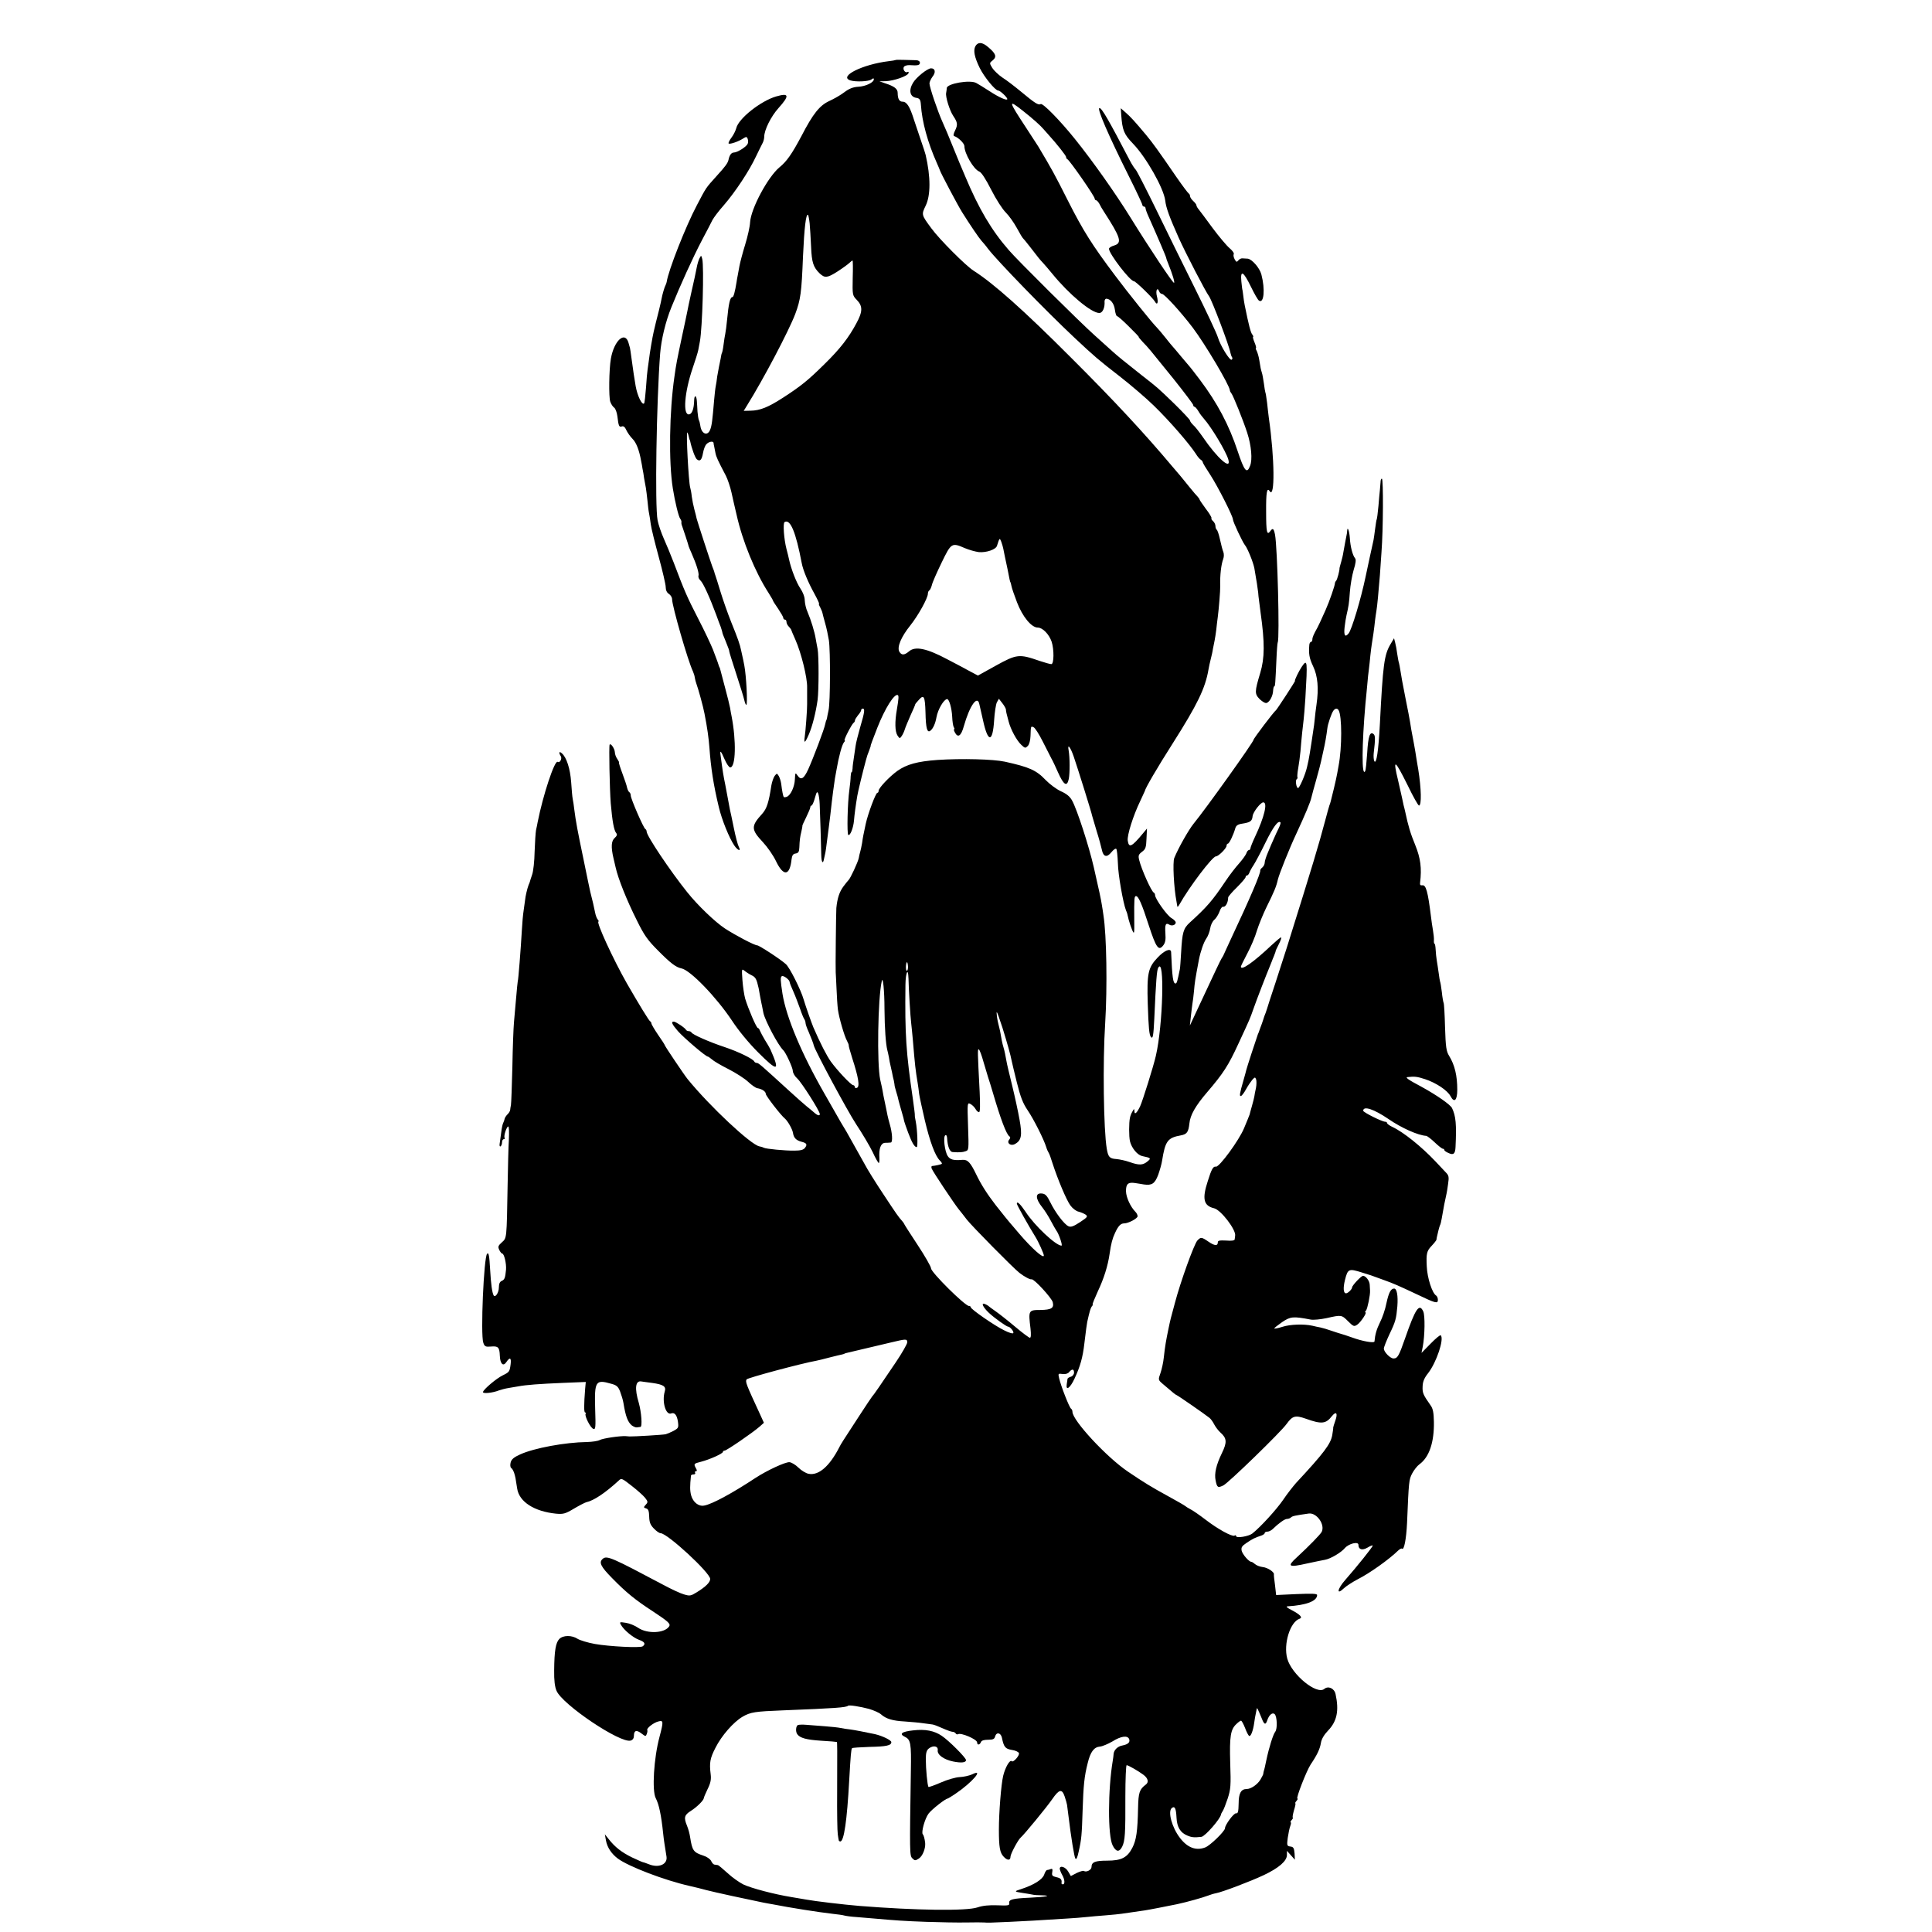 <?xml version="1.0" standalone="no"?>
<!DOCTYPE svg PUBLIC "-//W3C//DTD SVG 20010904//EN"
 "http://www.w3.org/TR/2001/REC-SVG-20010904/DTD/svg10.dtd">
<svg version="1.0" xmlns="http://www.w3.org/2000/svg"
 width="1216pt" height="1216pt" viewBox="0 0 1216 1216"
 preserveAspectRatio="xMidYMid meet">
<g transform="translate(0,1216) scale(0.1,-0.1)"
fill="#000000" stroke="none">
<path d="M6139 11869 c-14 -27 -6 -68 27 -136 28 -57 98 -143 117 -143 12 0
57 -43 57 -53 0 -13 -50 9 -110 48 -36 23 -74 47 -86 53 -40 21 -183 -4 -185
-32 0 -6 -2 -20 -4 -31 -5 -24 22 -111 45 -145 27 -40 29 -55 12 -90 -12 -24
-13 -35 -5 -37 26 -9 63 -46 63 -63 0 -46 58 -146 94 -160 13 -5 40 -46 75
-115 30 -59 71 -123 92 -143 20 -20 51 -64 69 -97 18 -33 35 -62 39 -65 3 -3
22 -25 41 -50 57 -74 64 -83 85 -105 11 -12 37 -42 58 -68 106 -130 246 -247
296 -247 21 0 36 34 33 73 0 9 5 17 11 17 26 -1 49 -30 54 -69 3 -23 9 -41 14
-41 5 0 38 -29 74 -65 37 -36 64 -65 62 -65 -3 0 9 -15 26 -33 37 -38 35 -36
195 -234 67 -84 122 -157 122 -162 0 -6 4 -11 8 -11 4 0 15 -12 24 -27 9 -16
25 -37 35 -48 46 -51 139 -205 154 -257 20 -71 -69 7 -161 142 -21 30 -47 64
-59 74 -11 11 -21 23 -21 29 0 5 -44 52 -97 104 -112 108 -102 99 -208 182
-100 79 -150 119 -185 151 -15 14 -65 59 -111 100 -93 83 -485 472 -539 535
-110 126 -190 262 -275 465 -15 36 -31 74 -36 85 -4 11 -25 61 -45 110 -20 50
-47 115 -61 145 -31 68 -83 222 -83 245 0 9 9 28 19 42 22 27 18 53 -9 53 -22
0 -93 -56 -114 -92 -28 -47 -19 -88 22 -94 20 -3 26 -12 28 -42 7 -109 43
-239 100 -367 10 -22 18 -42 19 -45 3 -14 113 -222 140 -265 54 -86 106 -162
122 -180 10 -11 29 -33 41 -50 59 -77 367 -394 544 -560 127 -119 149 -138
283 -242 72 -56 169 -139 216 -185 99 -96 224 -240 266 -305 9 -15 23 -32 30
-36 7 -4 13 -12 13 -16 0 -5 22 -41 49 -82 46 -71 141 -258 141 -278 0 -15 61
-144 75 -161 16 -18 53 -109 60 -147 12 -66 23 -139 24 -153 0 -8 3 -33 6 -55
3 -22 7 -53 9 -70 27 -191 26 -287 -2 -380 -36 -120 -36 -132 -3 -166 17 -16
36 -27 44 -23 19 7 39 45 40 78 1 14 4 26 7 26 6 0 7 17 14 172 2 53 6 101 8
105 13 24 -2 599 -17 678 -8 39 -14 44 -30 22 -21 -29 -26 -6 -26 122 -1 121
5 156 22 130 34 -53 32 205 -5 461 -2 19 -8 62 -11 95 -4 33 -9 63 -11 66 -1
3 -6 28 -9 55 -4 27 -9 58 -13 69 -7 23 -8 28 -16 78 -3 21 -11 47 -16 58 -6
10 -8 19 -5 19 3 0 -1 16 -9 35 -8 19 -12 35 -9 35 3 0 1 6 -4 13 -11 12 -23
58 -49 187 -3 14 -7 41 -9 60 -2 19 -5 35 -5 35 -1 0 -4 24 -7 54 -7 75 13 64
61 -35 21 -43 43 -82 50 -86 31 -21 40 70 15 165 -11 41 -59 96 -86 99 -10 0
-25 2 -33 2 -8 1 -20 -5 -26 -13 -10 -12 -13 -11 -23 7 -7 13 -9 27 -6 32 4 6
-8 23 -26 38 -18 15 -66 72 -107 127 -40 55 -80 108 -88 118 -8 9 -14 21 -14
26 0 4 -9 16 -20 26 -11 10 -20 24 -20 31 0 7 -4 14 -8 16 -4 2 -39 48 -77
103 -113 165 -151 217 -190 264 -76 91 -97 113 -127 140 l-34 30 3 -42 c7 -97
17 -122 75 -182 82 -85 192 -279 202 -357 5 -46 27 -105 84 -233 43 -96 170
-341 192 -370 18 -25 126 -308 135 -358 2 -9 6 -21 10 -26 3 -5 2 -12 -3 -15
-12 -7 -71 88 -87 142 -8 26 -73 164 -144 307 -71 143 -181 366 -244 496 -63
129 -121 242 -128 250 -8 8 -25 34 -38 59 -133 255 -176 330 -191 330 -18 0
56 -171 189 -437 45 -90 81 -167 81 -173 0 -5 5 -10 10 -10 6 0 10 -5 10 -10
0 -6 8 -29 19 -53 58 -130 111 -254 111 -260 0 -3 5 -18 12 -34 28 -69 44
-123 37 -123 -9 0 -155 219 -275 413 -93 150 -237 354 -349 493 -95 118 -202
227 -215 219 -14 -9 -38 7 -121 76 -40 33 -94 75 -120 91 -25 17 -54 45 -64
61 -18 30 -18 31 4 48 26 22 19 42 -30 83 -37 32 -64 33 -80 5z m301 -408 c62
-49 110 -92 129 -115 9 -10 23 -26 31 -35 52 -57 110 -131 110 -139 0 -6 3
-12 8 -14 14 -6 172 -233 172 -248 0 -5 4 -10 8 -10 5 0 14 -10 21 -22 6 -13
19 -35 29 -50 106 -164 116 -197 65 -213 -18 -5 -33 -14 -33 -21 0 -31 133
-204 157 -204 11 0 120 -106 132 -128 15 -27 23 -7 13 32 -10 36 2 63 14 32 3
-9 11 -16 18 -16 15 0 121 -117 193 -212 79 -105 231 -361 234 -395 0 -5 4
-12 9 -18 12 -15 74 -169 100 -249 26 -80 34 -169 18 -208 -20 -53 -36 -34
-78 92 -54 164 -128 304 -238 450 -31 41 -59 77 -62 80 -3 3 -27 32 -55 65
-27 33 -52 62 -55 65 -3 3 -24 28 -45 55 -22 28 -47 57 -55 65 -26 25 -182
219 -261 325 -145 193 -201 281 -299 475 -82 163 -101 197 -185 338 -6 9 -40
62 -76 117 -114 173 -116 183 -19 106z"/>
<path d="M5636 11782 c-2 -1 -21 -5 -42 -7 -165 -20 -318 -96 -242 -121 35
-11 117 -7 133 6 10 8 15 9 15 1 0 -20 -52 -45 -98 -47 -33 -2 -58 -12 -87
-34 -22 -17 -65 -42 -96 -56 -60 -28 -101 -78 -174 -219 -60 -113 -93 -161
-139 -198 -73 -61 -180 -260 -185 -347 -1 -25 -15 -88 -31 -140 -16 -52 -32
-113 -36 -135 -4 -22 -9 -49 -11 -60 -2 -11 -6 -29 -7 -40 -10 -62 -19 -95
-26 -95 -15 0 -24 -40 -34 -145 -3 -33 -8 -71 -11 -85 -3 -14 -8 -45 -11 -70
-3 -25 -8 -48 -10 -51 -2 -3 -6 -19 -8 -35 -3 -16 -8 -40 -11 -54 -3 -14 -8
-41 -11 -60 -2 -19 -6 -46 -9 -60 -3 -14 -7 -52 -10 -85 -11 -132 -15 -164
-25 -189 -16 -43 -55 -28 -62 24 -2 14 -6 30 -9 35 -3 6 -7 30 -9 55 -1 25 -3
55 -4 67 -3 37 -16 39 -17 2 -1 -51 -13 -84 -31 -87 -42 -8 -30 140 22 292 16
47 32 97 35 113 3 15 7 39 10 53 16 84 27 472 15 520 -6 24 -7 24 -17 5 -6
-11 -14 -38 -18 -60 -12 -59 -11 -56 -34 -157 -11 -51 -23 -104 -25 -118 -3
-14 -18 -88 -35 -165 -30 -142 -35 -165 -46 -245 -32 -218 -37 -539 -10 -705
13 -82 36 -178 47 -191 5 -7 8 -16 7 -20 -1 -5 0 -16 4 -24 6 -16 41 -122 42
-130 1 -3 9 -23 19 -45 30 -68 48 -126 42 -140 -2 -7 3 -20 13 -29 17 -15 59
-108 99 -216 11 -30 23 -64 28 -75 4 -11 8 -26 10 -33 1 -8 6 -21 10 -30 4 -9
8 -19 9 -22 1 -3 7 -18 13 -33 7 -16 12 -32 12 -37 0 -5 20 -68 44 -142 24
-73 47 -148 51 -166 4 -18 10 -31 13 -28 8 9 -1 183 -13 246 -4 23 -7 36 -20
95 -7 37 -22 79 -63 180 -22 55 -52 141 -67 190 -15 50 -30 97 -33 105 -3 8
-6 17 -6 20 -1 3 -6 19 -13 35 -16 44 -92 277 -98 300 -2 11 -9 38 -15 60 -6
22 -13 58 -16 80 -2 22 -7 47 -10 57 -10 34 -27 355 -18 346 3 -4 7 -14 9 -25
2 -10 4 -19 5 -20 2 -2 3 -6 4 -10 9 -44 31 -105 42 -114 20 -16 31 -4 39 41
4 22 13 47 22 55 15 16 42 20 44 8 0 -5 2 -15 4 -23 2 -8 5 -27 8 -41 5 -25
14 -45 66 -144 11 -22 27 -69 35 -105 8 -36 22 -99 32 -140 37 -166 117 -362
202 -493 14 -23 27 -44 27 -47 0 -3 15 -26 33 -52 17 -26 32 -51 32 -57 0 -6
5 -11 10 -11 6 0 10 -6 10 -14 0 -8 6 -21 13 -28 7 -7 14 -16 16 -20 1 -4 13
-33 27 -64 37 -83 76 -241 74 -301 0 -17 0 -90 0 -105 1 -27 -10 -175 -15
-205 -7 -46 2 -41 26 15 22 51 44 138 55 217 8 61 8 279 0 320 -3 17 -9 46
-12 65 -6 40 -30 119 -52 170 -9 19 -16 51 -17 72 0 21 -12 52 -28 75 -24 35
-58 122 -71 183 -3 14 -10 43 -16 65 -16 62 -23 162 -12 169 36 22 71 -63 108
-258 8 -44 41 -123 80 -193 19 -35 32 -63 29 -63 -3 0 0 -10 7 -22 6 -13 13
-28 14 -34 1 -6 9 -36 17 -65 9 -30 19 -79 24 -109 10 -67 9 -391 -2 -440 -4
-19 -9 -42 -10 -50 -2 -8 -4 -15 -5 -15 -1 0 -3 -10 -6 -22 -5 -30 -75 -214
-107 -285 -28 -61 -46 -71 -68 -38 -13 19 -14 17 -16 -25 -2 -48 -27 -101 -51
-110 -8 -3 -17 -4 -19 -1 -4 4 -11 39 -16 82 -2 16 -9 38 -15 49 -12 19 -12
19 -26 2 -8 -11 -17 -38 -21 -60 -16 -106 -29 -147 -57 -178 -72 -79 -72 -99
4 -180 28 -30 65 -83 82 -119 47 -98 87 -94 98 11 3 26 10 35 26 37 17 3 22
11 23 38 2 48 4 64 13 101 4 18 7 34 6 35 -1 2 10 26 24 54 14 29 26 57 26 63
0 6 4 11 8 11 4 0 14 21 21 48 11 39 14 43 21 27 4 -11 8 -40 9 -65 3 -62 9
-265 10 -324 1 -44 11 -57 17 -23 2 7 5 21 7 32 3 11 8 47 12 80 4 33 9 71 11
85 2 14 6 50 10 80 13 119 23 192 29 230 3 14 7 39 10 55 14 82 34 157 47 173
6 6 8 12 4 12 -8 0 45 103 57 111 5 3 8 10 8 15 0 5 9 19 19 32 11 12 20 27
20 32 0 6 5 10 10 10 15 0 12 -22 -16 -117 -14 -49 -27 -101 -29 -118 -2 -16
-7 -50 -11 -75 -4 -25 -8 -55 -8 -67 -1 -13 -3 -23 -6 -23 -3 0 -5 -12 -6 -27
0 -16 -4 -53 -8 -83 -12 -85 -16 -279 -7 -285 12 -7 32 44 36 91 3 37 11 98
21 156 4 26 35 153 54 223 4 17 13 44 20 60 6 17 11 30 10 30 -2 0 10 34 42
115 48 122 108 217 129 205 6 -5 6 -19 -6 -90 -14 -80 -12 -138 3 -163 14 -21
15 -22 27 -5 7 10 16 29 20 43 4 14 21 53 36 88 16 34 29 65 29 68 0 3 11 16
24 30 31 35 38 21 41 -80 2 -102 11 -132 32 -114 16 13 30 44 37 83 9 51 47
114 67 115 13 0 29 -56 32 -110 1 -30 6 -61 10 -67 5 -7 6 -13 2 -13 -3 0 -1
-9 5 -20 19 -36 39 -23 56 38 37 131 86 200 98 140 3 -13 13 -58 23 -101 31
-143 61 -143 70 -1 3 49 11 100 17 113 l13 23 21 -27 c12 -15 22 -33 23 -39 0
-6 2 -18 4 -26 2 -8 8 -31 13 -50 13 -51 51 -121 80 -148 23 -22 26 -22 41 -7
9 9 16 35 17 63 2 64 2 62 19 55 9 -3 35 -44 59 -92 24 -48 48 -95 54 -106 7
-11 25 -50 41 -86 36 -81 57 -94 68 -41 7 37 7 134 -1 179 -9 46 11 22 32 -39
25 -73 114 -357 116 -373 1 -5 14 -48 28 -95 15 -47 29 -100 33 -118 9 -46 32
-51 60 -16 13 16 27 26 31 21 4 -4 8 -44 10 -90 1 -71 33 -251 51 -297 8 -18
7 -17 17 -59 5 -19 15 -48 22 -65 13 -29 14 -25 13 64 -1 135 0 150 11 150 15
0 37 -49 80 -183 46 -141 62 -164 90 -129 14 17 18 36 15 77 -4 57 2 69 25 55
16 -10 40 -2 40 14 0 7 -12 19 -26 27 -27 14 -104 122 -104 145 0 7 -4 14 -8
16 -15 6 -78 147 -92 205 -7 28 -4 35 18 52 22 16 26 27 28 82 l3 64 -25 -30
c-71 -86 -89 -94 -96 -46 -5 33 34 157 78 248 15 32 28 60 29 63 4 20 76 144
176 301 155 244 205 347 225 464 3 17 9 46 14 65 5 19 12 49 14 65 3 17 8 41
11 55 3 14 7 43 10 65 2 22 7 60 10 84 6 45 16 165 15 191 -2 70 6 137 19 172
5 13 5 32 1 43 -5 11 -14 46 -21 78 -7 32 -16 60 -21 63 -4 3 -8 13 -8 23 0
10 -7 24 -15 31 -8 7 -13 15 -10 19 2 4 -14 31 -36 59 -21 29 -39 55 -39 58 0
3 -6 11 -12 18 -7 7 -29 32 -48 56 -19 24 -47 58 -61 75 -14 16 -35 41 -47 55
-178 212 -372 421 -642 690 -296 297 -489 468 -612 546 -49 31 -215 197 -266
267 -63 85 -63 86 -36 142 32 65 32 182 0 320 -3 11 -14 47 -26 80 -11 33 -32
96 -47 140 -27 86 -46 115 -73 115 -20 0 -30 19 -30 55 0 26 -21 42 -80 61
l-35 12 40 1 c52 2 137 32 143 50 3 8 0 11 -6 8 -14 -9 -32 16 -23 32 5 7 21
12 37 11 51 -4 64 0 64 15 0 9 -9 15 -22 16 -13 0 -47 1 -76 2 -30 1 -55 1
-56 -1z m-540 -1028 c2 -27 7 -93 9 -148 4 -98 14 -128 54 -167 32 -30 48 -29
112 12 34 22 68 47 76 55 8 8 16 14 19 14 2 0 3 -49 1 -109 -2 -108 -2 -110
26 -139 38 -39 37 -74 -3 -147 -48 -90 -103 -161 -199 -255 -104 -103 -150
-140 -261 -212 -96 -62 -146 -82 -207 -83 l-42 -1 19 31 c106 170 264 471 305
578 34 91 40 134 49 362 8 180 19 275 32 262 2 -2 7 -26 10 -53z m1219 -2049
c2 -11 6 -31 9 -45 3 -14 11 -50 17 -80 12 -65 17 -85 19 -85 1 0 3 -10 6 -23
2 -12 18 -59 35 -103 35 -91 91 -159 131 -159 30 0 71 -42 87 -89 16 -49 15
-141 -2 -141 -8 0 -40 9 -73 20 -130 45 -143 44 -279 -31 l-110 -61 -60 32
c-33 18 -91 49 -130 69 -131 70 -205 86 -244 51 -30 -25 -47 -25 -61 -1 -15
29 12 93 69 164 51 64 111 173 111 200 0 9 4 18 9 21 5 3 12 18 16 33 3 16 31
79 61 141 61 126 64 128 147 92 26 -11 65 -22 88 -25 47 -4 107 16 114 40 16
51 17 51 27 25 5 -14 11 -34 13 -45z"/>
<path d="M4885 11553 c-98 -29 -237 -139 -251 -200 -4 -15 -17 -42 -30 -59
-13 -17 -21 -34 -18 -37 7 -7 62 12 91 31 20 13 24 12 29 -2 3 -9 4 -23 0 -31
-7 -18 -65 -55 -87 -55 -16 0 -28 -17 -34 -47 -5 -20 -19 -40 -73 -99 -73 -81
-66 -72 -126 -186 -70 -132 -179 -409 -190 -483 -1 -5 -4 -14 -7 -20 -6 -10
-20 -57 -25 -85 -1 -8 -9 -42 -17 -75 -14 -53 -25 -100 -32 -130 -8 -33 -26
-139 -30 -176 -3 -24 -7 -53 -9 -65 -2 -11 -7 -63 -10 -114 -4 -52 -9 -96 -12
-99 -13 -13 -42 47 -53 108 -11 66 -13 78 -27 181 -4 30 -8 57 -9 60 -1 3 -5
17 -9 32 -22 77 -91 15 -111 -99 -12 -66 -14 -244 -4 -271 5 -15 16 -32 25
-38 8 -6 17 -31 20 -55 7 -61 11 -69 28 -63 10 4 20 -4 28 -23 7 -15 24 -40
39 -55 24 -24 42 -71 54 -138 3 -14 7 -36 9 -50 3 -14 8 -41 10 -60 3 -19 8
-46 11 -60 2 -13 7 -49 10 -80 3 -31 7 -67 10 -80 3 -14 8 -45 11 -70 3 -24
26 -117 50 -205 24 -88 44 -174 44 -190 0 -19 7 -35 20 -43 11 -7 20 -22 20
-33 0 -42 99 -387 131 -454 5 -11 11 -29 12 -40 2 -11 6 -27 9 -35 13 -35 44
-148 52 -191 18 -92 26 -151 31 -214 9 -127 26 -237 59 -374 19 -81 66 -196
98 -243 22 -32 44 -39 28 -8 -6 10 -20 63 -31 117 -11 54 -22 107 -25 118 -2
11 -8 45 -14 75 -6 30 -12 66 -15 80 -12 58 -16 82 -30 188 -5 34 3 26 26 -28
12 -27 27 -50 35 -50 35 0 39 167 8 325 -2 11 -7 34 -9 50 -3 17 -17 73 -31
125 -14 52 -27 102 -29 110 -2 8 -4 16 -5 18 -2 1 -3 5 -5 10 -1 4 -5 16 -9
27 -4 11 -17 45 -28 75 -12 30 -53 118 -93 195 -70 136 -87 175 -155 355 -18
47 -46 114 -62 150 -16 36 -34 88 -39 115 -18 87 -7 751 16 1050 7 88 34 201
71 292 52 129 136 315 193 423 28 52 57 109 65 125 9 17 41 59 73 95 70 81
158 213 201 305 19 39 38 78 43 87 5 10 9 27 9 37 0 43 43 129 90 181 71 79
67 97 -15 73z"/>
<path d="M8689 9123 c-1 -15 -3 -37 -4 -48 -1 -11 -6 -56 -9 -99 -4 -44 -9
-82 -11 -85 -2 -3 -6 -30 -10 -60 -4 -30 -8 -61 -10 -70 -4 -14 -41 -190 -50
-231 -29 -139 -87 -333 -107 -357 -22 -27 -31 -13 -25 40 3 28 9 62 12 75 13
57 16 72 21 145 3 43 14 106 24 140 13 41 16 65 9 73 -16 19 -30 75 -33 127
-3 44 -15 78 -17 46 0 -8 -2 -21 -4 -29 -3 -15 -11 -55 -20 -107 -2 -16 -9
-43 -14 -61 -5 -18 -10 -35 -10 -37 1 -16 -14 -71 -21 -80 -5 -5 -8 -12 -8
-15 2 -10 -35 -117 -59 -170 -14 -30 -29 -64 -34 -75 -5 -11 -13 -27 -17 -35
-23 -41 -32 -61 -32 -75 0 -8 -4 -15 -8 -15 -5 0 -10 -8 -11 -17 -5 -57 -1
-85 24 -137 29 -61 36 -139 21 -241 -4 -27 -9 -68 -11 -91 -2 -22 -6 -54 -9
-70 -2 -16 -7 -49 -11 -74 -7 -49 -16 -99 -19 -115 -1 -5 -6 -26 -10 -45 -11
-47 -47 -130 -56 -130 -11 0 -19 50 -8 56 4 3 6 9 4 12 -2 4 0 30 5 57 5 27
11 75 14 105 6 77 16 170 20 200 2 14 7 74 11 135 14 238 13 251 -23 198 -18
-27 -48 -88 -42 -88 4 0 -113 -179 -120 -185 -14 -10 -141 -178 -141 -186 0
-14 -300 -434 -378 -529 -30 -37 -95 -151 -121 -215 -11 -26 -3 -187 14 -275
2 -11 4 -24 5 -30 0 -5 6 -1 12 10 64 114 209 305 231 305 16 0 67 51 67 67 0
7 4 13 8 13 9 0 35 55 47 97 5 17 16 25 44 29 51 8 62 16 65 48 3 25 50 86 67
86 29 0 7 -92 -52 -217 -16 -34 -29 -67 -29 -73 0 -5 -4 -10 -9 -10 -5 0 -13
-9 -16 -20 -4 -11 -24 -39 -45 -63 -21 -23 -60 -73 -86 -112 -83 -124 -118
-164 -226 -262 -40 -37 -47 -61 -54 -188 -3 -49 -6 -97 -8 -105 -15 -74 -19
-90 -27 -90 -16 0 -21 36 -28 198 -2 27 -43 10 -85 -35 -60 -63 -68 -99 -62
-291 5 -151 9 -199 21 -210 11 -12 15 10 20 114 11 245 16 308 25 323 41 74
30 -360 -15 -554 -14 -63 -84 -286 -99 -318 -21 -44 -36 -56 -36 -30 -1 16 -2
16 -12 -2 -7 -11 -14 -29 -16 -40 -7 -31 -7 -117 0 -148 10 -42 46 -86 76 -93
57 -12 59 -14 33 -35 -28 -23 -52 -24 -111 -3 -25 9 -62 17 -84 19 -42 3 -51
12 -60 65 -20 117 -26 545 -10 790 14 226 9 554 -11 680 -2 14 -6 43 -10 65
-5 33 -17 90 -51 238 -31 134 -105 362 -136 418 -14 26 -35 43 -71 59 -28 13
-71 45 -96 71 -59 62 -103 81 -256 115 -74 16 -272 21 -424 11 -127 -9 -195
-28 -253 -69 -51 -37 -118 -108 -118 -125 0 -7 -3 -13 -8 -13 -10 0 -59 -131
-73 -195 -15 -72 -17 -78 -23 -121 -4 -22 -9 -47 -12 -56 -3 -9 -7 -27 -9 -39
-5 -25 -54 -131 -65 -139 -3 -3 -18 -21 -32 -40 -25 -34 -38 -74 -44 -135 -2
-27 -6 -392 -4 -405 0 -3 3 -48 5 -100 2 -52 6 -113 9 -135 7 -51 40 -165 57
-196 7 -13 12 -26 11 -29 -1 -3 9 -39 22 -80 40 -123 49 -181 29 -187 -7 -3
-13 0 -13 6 0 6 -5 11 -10 11 -13 0 -99 91 -141 149 -26 37 -66 114 -110 216
-12 29 -49 134 -61 175 -17 60 -89 203 -112 222 -34 31 -168 118 -180 118 -17
0 -137 63 -203 106 -61 40 -172 146 -238 229 -105 131 -255 354 -255 381 0 7
-4 14 -8 16 -11 4 -92 191 -92 211 0 9 -4 18 -9 21 -5 3 -11 16 -14 28 -2 13
-16 53 -30 91 -14 37 -23 67 -21 67 3 0 -2 10 -10 22 -9 12 -16 32 -16 43 -1
23 -26 60 -33 48 -5 -10 0 -276 7 -368 10 -115 20 -171 35 -189 7 -9 4 -17 -9
-29 -23 -19 -25 -58 -9 -127 6 -25 12 -52 14 -60 15 -68 69 -205 134 -334 44
-90 67 -123 130 -186 81 -82 115 -108 150 -115 56 -11 220 -181 319 -330 40
-61 104 -139 164 -199 124 -124 139 -121 77 19 -5 11 -21 38 -35 60 -13 22
-27 48 -31 58 -3 9 -9 17 -13 17 -9 0 -61 122 -80 185 -6 22 -14 74 -17 115
-5 72 -5 74 13 60 11 -9 31 -22 46 -29 24 -12 30 -23 43 -81 1 -3 5 -25 9 -50
5 -25 10 -54 13 -65 2 -11 6 -30 8 -41 11 -49 93 -204 125 -234 16 -15 60
-111 60 -130 0 -13 13 -35 29 -49 27 -25 141 -204 141 -223 0 -13 -15 -9 -36
10 -10 9 -32 27 -47 39 -15 12 -67 58 -115 102 -171 156 -187 171 -199 171 -6
0 -13 4 -15 8 -6 17 -101 63 -188 92 -94 31 -203 79 -208 92 -2 4 -10 8 -17 8
-7 0 -15 4 -17 8 -5 12 -65 52 -77 52 -19 0 -12 -16 26 -60 37 -42 175 -160
188 -160 3 0 14 -8 25 -17 10 -10 57 -38 105 -62 47 -24 103 -60 124 -80 21
-20 47 -38 57 -40 31 -5 54 -21 54 -36 0 -12 95 -135 120 -155 18 -15 48 -68
51 -90 5 -32 20 -47 53 -56 33 -8 39 -17 23 -38 -9 -13 -28 -18 -67 -18 -58
-1 -180 11 -192 18 -5 3 -17 7 -29 9 -54 11 -310 250 -451 423 -22 27 -142
206 -143 212 0 3 -19 33 -43 67 -23 34 -42 66 -42 72 0 5 -4 11 -8 13 -7 3
-70 106 -146 238 -86 151 -196 390 -179 390 3 0 1 6 -5 13 -6 7 -13 26 -16 42
-8 40 -17 79 -31 133 -2 9 -22 103 -43 207 -37 178 -47 229 -58 315 -2 19 -6
46 -9 60 -3 14 -7 62 -10 107 -6 84 -29 157 -59 182 -17 15 -21 5 -6 -19 9
-15 -6 -44 -20 -35 -19 12 -92 -208 -126 -380 -2 -11 -6 -33 -10 -49 -3 -16
-7 -77 -9 -136 -1 -59 -8 -125 -16 -146 -7 -21 -14 -41 -14 -44 -1 -3 -4 -12
-8 -20 -8 -21 -20 -71 -22 -95 -2 -11 -6 -40 -9 -65 -4 -25 -9 -79 -11 -120
-7 -123 -23 -325 -26 -325 0 0 -2 -16 -4 -35 -2 -19 -6 -64 -9 -100 -3 -36 -8
-92 -11 -125 -3 -33 -8 -159 -10 -280 -3 -121 -7 -229 -9 -240 -2 -11 -5 -25
-5 -32 -1 -6 -8 -19 -17 -27 -9 -9 -17 -22 -18 -29 -1 -6 -5 -17 -8 -23 -4 -6
-10 -33 -13 -60 -4 -27 -8 -59 -10 -72 -2 -12 0 -20 6 -17 5 4 9 15 9 26 0 10
5 19 11 19 5 0 8 4 5 9 -7 11 13 71 23 71 5 0 6 -37 4 -82 -3 -46 -6 -175 -8
-288 -6 -341 -5 -331 -36 -359 -23 -21 -26 -27 -17 -47 6 -13 15 -24 19 -24
12 0 27 -62 24 -101 -5 -53 -9 -63 -27 -71 -12 -5 -18 -18 -18 -41 0 -33 -23
-67 -33 -50 -9 16 -17 70 -22 162 -5 89 -9 110 -19 100 -21 -21 -42 -509 -24
-560 8 -24 14 -27 49 -24 45 4 53 -5 55 -58 2 -51 21 -70 41 -40 22 33 32 28
27 -13 -6 -47 -8 -50 -49 -70 -40 -19 -125 -91 -125 -106 0 -11 61 -5 101 11
14 5 41 12 60 15 19 3 45 8 59 10 52 10 137 16 279 22 l148 6 -4 -43 c-8 -102
-8 -149 0 -149 4 0 6 -4 3 -8 -8 -13 30 -88 48 -95 15 -6 16 7 12 128 -5 172
3 184 100 156 35 -9 45 -18 57 -49 8 -21 18 -53 21 -72 14 -86 27 -119 52
-141 11 -8 25 -14 32 -13 6 1 17 2 23 3 13 1 6 93 -10 150 -28 93 -22 144 17
136 9 -1 39 -6 66 -9 72 -10 90 -22 80 -54 -19 -65 7 -152 41 -138 21 8 36
-11 42 -52 5 -38 3 -41 -28 -58 -19 -10 -41 -19 -49 -21 -15 -4 -203 -15 -227
-14 -7 1 -19 1 -25 2 -38 2 -144 -14 -162 -24 -12 -7 -48 -12 -81 -13 -139 -2
-333 -38 -421 -78 -40 -18 -55 -31 -60 -51 -4 -15 -2 -30 3 -34 6 -3 14 -17
19 -31 8 -27 9 -31 19 -98 12 -84 107 -145 245 -159 45 -4 58 -1 113 32 34 20
69 38 77 40 47 10 119 58 204 136 17 17 21 15 82 -33 35 -27 73 -61 84 -75 19
-24 19 -28 4 -44 -14 -16 -14 -18 3 -23 14 -4 18 -17 19 -51 1 -36 7 -52 29
-75 16 -17 35 -30 43 -30 42 0 312 -249 312 -288 0 -21 -28 -49 -85 -84 -37
-23 -44 -24 -80 -13 -22 6 -80 33 -130 60 -322 171 -355 186 -381 164 -26 -22
-14 -48 59 -122 87 -89 144 -136 258 -210 94 -62 111 -77 101 -93 -28 -44
-138 -49 -196 -9 -20 14 -55 28 -77 31 -38 6 -41 6 -31 -12 18 -33 76 -81 114
-95 35 -12 44 -26 23 -41 -15 -11 -211 -1 -301 15 -45 8 -93 23 -108 32 -36
24 -92 24 -116 -1 -22 -23 -31 -73 -32 -197 -1 -63 4 -104 15 -129 37 -87 403
-333 467 -313 13 4 20 15 20 30 0 34 16 39 47 15 26 -20 28 -20 34 -3 4 10 5
21 3 24 -6 11 40 47 69 54 33 9 34 2 8 -97 -36 -134 -48 -338 -24 -385 21 -40
35 -108 47 -223 4 -40 11 -84 21 -145 8 -50 -50 -74 -112 -48 -18 7 -35 13
-38 13 -3 0 -33 14 -68 30 -65 32 -107 65 -146 115 l-24 30 7 -39 c8 -44 35
-84 75 -114 68 -50 292 -136 451 -172 30 -7 78 -18 105 -26 44 -12 280 -63
360 -79 17 -3 41 -8 55 -10 112 -22 289 -50 385 -61 28 -3 58 -7 68 -10 10 -3
46 -8 80 -10 34 -3 82 -7 107 -9 137 -12 189 -16 330 -21 85 -3 198 -5 250 -4
52 1 104 1 115 0 27 -2 23 -2 160 4 109 5 158 8 365 21 36 2 88 6 115 9 28 3
84 8 125 11 41 3 86 8 100 10 84 12 118 17 145 21 28 4 149 28 203 39 65 14
161 41 195 54 15 6 38 13 50 15 39 7 216 74 301 114 95 45 146 89 146 127 l0
26 25 -28 25 -28 -2 40 c-3 33 -7 41 -26 43 -22 3 -23 7 -17 54 4 28 11 62 16
75 5 13 6 23 3 23 -4 0 -1 7 6 15 7 8 10 15 7 15 -3 0 0 20 7 45 8 25 12 45 9
45 -3 0 0 7 7 15 7 8 10 15 6 15 -11 0 57 174 83 214 42 62 59 99 65 137 4 24
20 51 45 77 56 58 70 125 47 230 -8 36 -46 53 -71 32 -47 -39 -205 90 -233
191 -25 92 18 231 78 251 21 7 3 26 -48 53 -33 17 -41 24 -27 25 117 7 185 33
185 71 0 9 -32 10 -129 6 l-129 -6 -7 62 c-5 34 -8 65 -7 68 3 15 -40 43 -70
46 -17 2 -39 10 -48 18 -9 8 -20 15 -24 15 -15 0 -55 46 -61 70 -4 21 1 29 32
50 38 25 49 31 91 45 12 4 22 11 22 16 0 5 7 9 17 9 9 0 23 7 32 15 39 38 77
65 91 65 9 0 20 4 26 10 8 8 26 12 111 24 50 7 104 -69 82 -115 -9 -17 -77
-87 -157 -161 -64 -58 -52 -65 66 -38 48 10 98 21 112 23 34 6 101 45 125 74
25 28 85 43 85 20 0 -30 24 -37 58 -17 18 11 32 16 32 12 0 -8 -100 -133 -173
-216 -51 -58 -57 -99 -8 -52 15 14 54 39 86 56 74 37 198 125 256 182 10 9 20
14 23 11 13 -13 27 59 32 162 11 265 12 272 32 311 11 21 32 48 46 58 62 45
93 139 91 267 -1 58 -6 84 -21 104 -47 67 -52 78 -50 120 1 30 11 53 35 83 52
67 102 215 79 238 -4 3 -32 -20 -64 -53 l-57 -58 8 40 c13 69 15 195 3 221
-25 54 -49 19 -115 -171 -38 -109 -47 -125 -72 -125 -21 0 -61 41 -61 62 0 9
16 49 35 90 39 81 43 97 50 177 5 66 -3 111 -20 111 -21 0 -34 -24 -49 -93 -7
-37 -25 -90 -40 -119 -22 -45 -31 -76 -35 -121 -1 -12 -76 1 -141 25 -30 11
-62 21 -70 23 -8 2 -35 11 -59 19 -25 9 -56 18 -70 21 -14 3 -37 7 -51 11 -54
12 -140 9 -189 -7 -28 -9 -51 -13 -51 -10 0 3 23 21 50 40 52 35 69 37 178 16
18 -4 64 1 102 9 93 21 94 21 135 -20 33 -33 38 -35 58 -21 21 14 63 77 51 77
-4 0 -2 6 4 12 9 12 27 98 25 126 0 6 -1 23 -2 36 -1 25 -25 56 -42 56 -12 0
-69 -61 -69 -73 0 -11 -26 -37 -38 -37 -17 0 -19 34 -7 83 18 72 24 74 107 48
40 -12 82 -26 93 -31 11 -4 36 -13 55 -20 45 -16 85 -33 195 -85 121 -58 135
-62 135 -36 0 11 -5 23 -11 27 -25 15 -56 111 -59 184 -4 79 0 97 30 128 17
18 30 35 31 39 0 5 2 15 4 23 2 8 6 25 9 38 3 12 7 25 9 30 3 4 8 23 11 42 13
76 19 107 31 160 1 3 5 28 9 57 7 47 5 55 -16 76 -12 13 -42 44 -64 68 -87 92
-201 184 -270 216 -19 9 -34 20 -34 25 0 4 -5 8 -12 8 -19 0 -138 59 -138 69
0 33 68 10 159 -52 81 -56 186 -103 238 -106 6 -1 30 -19 53 -41 23 -22 46
-40 51 -40 5 0 9 -3 9 -7 0 -5 12 -14 27 -20 31 -15 42 -5 44 37 7 144 2 196
-22 246 -11 22 -97 82 -194 135 -85 45 -103 59 -85 60 43 5 60 3 109 -13 70
-23 142 -71 161 -108 23 -44 42 -25 42 41 0 89 -16 156 -51 213 -18 29 -22 54
-26 180 -2 80 -6 150 -9 154 -2 4 -8 35 -11 67 -4 33 -9 63 -11 66 -1 3 -6 28
-9 55 -4 27 -9 63 -12 79 -3 17 -6 47 -7 67 -1 21 -4 38 -7 38 -3 0 -5 10 -4
22 1 12 -2 40 -6 63 -4 22 -10 63 -13 90 -19 153 -31 197 -54 193 -12 -2 -16
3 -14 17 11 91 3 153 -30 235 -31 75 -45 123 -63 208 -3 12 -7 32 -11 45 -3
12 -7 33 -10 47 -3 14 -14 62 -24 106 -35 144 -23 138 61 -31 33 -69 65 -125
70 -125 17 0 15 106 -5 230 -3 14 -7 43 -11 65 -3 22 -10 63 -15 90 -17 90
-21 110 -25 140 -3 17 -7 41 -10 55 -5 25 -29 146 -40 205 -3 17 -8 46 -11 65
-3 19 -7 41 -9 48 -3 7 -7 32 -11 57 -3 24 -9 57 -13 71 l-7 27 -22 -37 c-40
-67 -48 -128 -67 -501 -9 -172 -22 -257 -35 -236 -4 7 -6 30 -4 50 11 92 10
112 -1 121 -23 19 -34 -15 -40 -120 -4 -57 -9 -109 -13 -114 -22 -37 -21 162
2 425 3 24 7 76 11 114 3 39 8 86 11 105 2 19 7 58 9 85 3 28 7 59 9 71 4 20
16 104 21 154 2 14 5 39 8 55 5 27 14 125 22 225 1 19 6 85 10 145 11 143 12
456 3 462 -5 2 -9 -8 -9 -24z m-264 -1433 c22 -35 22 -236 0 -350 -2 -14 -7
-36 -9 -50 -2 -14 -12 -56 -21 -95 -21 -86 -21 -87 -28 -105 -3 -8 -14 -49
-25 -90 -44 -165 -76 -272 -243 -805 -12 -38 -44 -137 -71 -220 -27 -82 -51
-154 -52 -160 -2 -5 -6 -19 -10 -30 -5 -11 -12 -31 -16 -45 -4 -14 -12 -34
-16 -45 -4 -11 -8 -22 -9 -25 -1 -3 -4 -12 -8 -20 -9 -24 -71 -214 -73 -225
-1 -5 -9 -35 -18 -66 -23 -79 -27 -101 -15 -97 6 2 20 21 32 43 12 22 30 48
39 59 16 17 18 18 24 2 3 -9 3 -33 -1 -54 -5 -20 -9 -44 -10 -52 -1 -8 -8 -35
-15 -60 -7 -25 -14 -49 -15 -55 -2 -5 -17 -44 -35 -86 -32 -77 -156 -246 -177
-242 -17 4 -28 -16 -51 -90 -37 -113 -27 -156 40 -172 43 -11 138 -135 132
-172 -1 -7 -2 -18 -3 -24 -1 -7 -21 -10 -53 -7 -41 2 -53 0 -53 -11 0 -24 -20
-23 -59 4 -44 30 -48 30 -70 7 -21 -24 -106 -259 -141 -392 -27 -99 -29 -107
-40 -160 -16 -77 -22 -110 -30 -183 -3 -31 -13 -76 -21 -99 -15 -42 -15 -43
14 -68 70 -60 80 -68 88 -71 10 -4 175 -118 205 -142 9 -6 23 -26 31 -42 9
-17 26 -39 38 -50 42 -37 44 -62 11 -130 -37 -76 -49 -130 -40 -173 9 -45 14
-48 49 -31 32 16 362 336 398 387 37 51 54 56 120 33 100 -36 127 -33 165 16
27 33 38 19 22 -27 -8 -22 -14 -43 -14 -45 1 -3 -2 -24 -6 -48 -10 -55 -50
-110 -228 -301 -20 -23 -57 -70 -81 -106 -41 -60 -142 -171 -194 -212 -23 -18
-102 -31 -102 -16 0 5 -4 7 -10 3 -14 -9 -104 40 -182 100 -38 29 -81 59 -96
66 -15 8 -29 17 -32 20 -3 3 -54 33 -115 66 -97 53 -146 83 -245 150 -135 91
-350 323 -350 377 0 8 -4 17 -9 20 -11 7 -65 146 -75 192 -7 29 -6 30 22 26
18 -2 33 2 41 12 18 22 31 20 31 -3 0 -11 -9 -23 -20 -26 -11 -3 -20 -9 -21
-13 0 -4 -3 -19 -5 -34 -7 -45 22 -24 49 35 36 77 52 134 62 222 10 82 15 121
18 135 15 67 21 87 29 98 6 6 8 12 5 12 -3 0 12 37 33 83 37 78 63 159 74 237
9 62 17 94 34 130 20 44 36 60 57 60 27 0 85 31 85 45 0 8 -6 20 -13 27 -32
32 -59 92 -60 129 -1 47 13 60 57 53 17 -3 42 -6 56 -9 50 -7 68 5 89 59 10
28 22 69 25 90 20 125 35 145 118 160 38 7 48 20 54 75 5 53 39 112 112 197
101 118 133 167 196 304 78 168 73 158 95 220 22 63 83 220 102 265 7 17 13
32 14 35 1 3 7 19 14 35 7 17 11 30 10 30 -1 0 8 19 20 43 12 23 18 42 14 42
-5 0 -32 -23 -61 -50 -112 -106 -192 -162 -192 -134 0 4 18 40 40 82 22 41 50
106 61 145 12 38 39 104 60 147 50 101 62 130 72 175 9 36 73 197 117 290 55
119 88 197 94 226 3 13 17 65 31 114 14 50 27 99 29 110 2 11 9 41 15 68 11
47 20 100 25 141 3 30 27 99 39 114 11 14 24 16 32 2z m-377 -743 c-9 -18 -23
-48 -31 -67 -9 -19 -25 -57 -36 -84 -12 -27 -21 -56 -21 -66 0 -10 -7 -23 -15
-30 -8 -6 -14 -15 -13 -18 4 -16 -62 -171 -187 -437 -18 -38 -35 -77 -39 -85
-3 -8 -10 -22 -16 -30 -9 -14 -44 -89 -152 -320 l-49 -105 6 55 c3 30 8 67 10
82 3 15 7 51 10 80 5 57 6 65 31 198 10 51 30 109 46 132 11 15 22 45 25 65 3
21 15 45 26 54 11 9 25 32 32 50 6 19 16 33 23 32 15 -4 32 26 32 58 0 6 25
35 55 64 30 30 55 59 55 65 0 5 4 10 9 10 5 0 11 8 15 18 3 9 15 31 26 47 11
17 45 80 75 142 49 100 80 141 94 127 3 -3 -2 -19 -11 -37z m-2333 -872 c0
-14 -3 -25 -7 -25 -5 0 -7 13 -6 30 3 34 11 31 13 -5z m3 -72 c1 -62 12 -245
17 -283 2 -19 7 -64 10 -100 14 -168 17 -194 31 -278 3 -17 7 -48 9 -67 3 -20
19 -94 36 -167 32 -135 65 -223 94 -252 10 -9 15 -19 13 -21 -4 -4 -40 -12
-62 -14 -4 -1 -5 -8 -2 -16 7 -19 141 -220 170 -256 12 -14 34 -43 51 -65 31
-40 293 -306 332 -336 31 -24 67 -43 76 -40 15 4 126 -117 133 -144 9 -37 -8
-48 -78 -49 -75 0 -76 -3 -62 -117 4 -38 3 -58 -4 -58 -5 0 -47 31 -92 69 -45
38 -101 82 -124 98 -22 15 -43 31 -46 34 -3 3 -13 8 -22 12 -25 9 -11 -21 26
-56 34 -32 111 -87 121 -87 12 0 37 -30 33 -40 -2 -6 -27 1 -58 17 -60 29
-210 133 -210 145 0 5 -5 8 -11 8 -25 0 -239 212 -239 237 0 10 -38 77 -85
148 -47 71 -85 131 -85 133 0 2 -6 10 -12 17 -24 27 -34 41 -119 170 -48 72
-101 157 -118 190 -18 33 -41 74 -51 91 -10 17 -29 51 -42 75 -13 24 -31 55
-40 69 -9 14 -26 44 -39 67 -13 23 -49 86 -80 140 -144 251 -240 480 -264 628
-13 84 -14 105 -4 111 11 6 49 -23 49 -37 0 -5 11 -32 24 -61 13 -29 31 -78
42 -108 10 -30 22 -59 26 -64 4 -6 8 -16 8 -24 0 -7 8 -32 19 -55 17 -40 31
-76 33 -87 6 -30 211 -411 266 -495 40 -60 87 -140 105 -177 17 -38 35 -68 38
-68 3 0 5 14 4 31 -4 61 9 94 35 96 14 0 30 1 37 2 13 1 9 63 -7 116 -5 17
-11 41 -14 55 -3 14 -7 34 -9 45 -16 75 -21 101 -22 110 -1 6 -7 37 -15 70
-21 98 -15 512 10 620 7 34 17 -60 17 -175 1 -123 8 -221 18 -260 2 -8 7 -28
10 -45 2 -16 7 -40 10 -52 3 -13 7 -33 10 -45 2 -13 7 -35 11 -50 3 -15 5 -30
5 -33 0 -2 5 -19 10 -37 6 -18 12 -41 14 -52 3 -10 11 -43 20 -72 9 -30 16
-57 16 -61 1 -5 12 -37 25 -72 24 -64 40 -91 54 -91 8 0 4 108 -6 160 -4 19
-7 38 -6 41 1 4 -5 49 -12 100 -43 292 -51 408 -47 722 1 76 17 111 19 40z
m591 -310 c32 -103 52 -175 58 -208 2 -11 17 -73 33 -138 23 -92 38 -131 68
-175 38 -56 102 -183 117 -232 4 -14 11 -29 15 -35 4 -5 15 -35 24 -65 34
-105 89 -235 113 -267 13 -18 36 -36 51 -39 15 -4 35 -12 45 -19 15 -11 12
-16 -35 -47 -41 -27 -58 -33 -73 -26 -27 12 -84 88 -115 152 -20 41 -31 52
-52 54 -43 5 -42 -32 2 -87 16 -20 40 -58 54 -85 14 -27 30 -54 34 -60 16 -20
42 -96 33 -96 -35 0 -169 125 -226 213 -33 49 -55 70 -55 51 0 -8 73 -138 117
-209 19 -30 53 -106 53 -117 0 -23 -75 44 -153 135 -10 12 -28 33 -40 47 -19
21 -76 91 -110 135 -55 71 -93 132 -121 190 -38 79 -55 97 -88 95 -56 -5 -78
1 -93 24 -19 29 -30 122 -15 131 6 3 10 -4 11 -17 3 -53 16 -88 35 -89 42 -3
61 -2 81 5 21 7 21 10 16 157 -5 150 -5 151 16 140 11 -6 25 -20 31 -31 6 -11
16 -20 22 -20 7 0 8 39 4 128 -13 252 -14 272 -5 267 5 -3 18 -38 29 -78 12
-40 25 -83 29 -97 5 -14 19 -59 31 -100 48 -164 84 -259 103 -272 7 -4 7 -11
-1 -21 -18 -21 9 -42 35 -28 42 22 48 55 30 154 -9 51 -30 148 -47 217 -17 69
-33 136 -35 150 -6 35 -13 69 -19 88 -3 9 -8 29 -11 45 -3 15 -7 39 -10 55 -3
15 -8 34 -10 42 -8 28 -15 80 -11 80 2 0 18 -44 35 -97z m-599 -1982 c0 -10
-33 -68 -73 -127 -94 -140 -141 -208 -148 -214 -3 -3 -39 -57 -80 -120 -112
-172 -113 -173 -127 -200 -61 -119 -130 -179 -193 -166 -16 3 -45 20 -64 39
-18 18 -44 33 -56 34 -26 2 -142 -52 -214 -99 -142 -94 -274 -166 -323 -174
-35 -7 -70 21 -82 64 -8 32 -8 56 -1 125 1 4 8 7 17 7 8 0 12 5 9 10 -3 6 -1
10 5 10 7 0 8 6 0 19 -15 28 -14 29 33 41 54 14 137 51 137 62 0 4 5 8 11 8
12 0 174 111 219 150 l28 25 -25 55 c-87 188 -93 203 -84 218 6 10 346 101
441 118 14 3 52 12 85 21 33 8 67 17 75 18 8 2 15 4 15 5 0 1 7 3 15 5 13 3
161 38 275 65 100 24 105 24 105 1z m-240 -2307 c30 -9 64 -24 75 -34 31 -28
73 -41 150 -45 39 -3 90 -7 115 -11 25 -3 52 -7 60 -8 8 -1 37 -12 63 -24 27
-12 55 -22 62 -22 8 0 17 -5 20 -10 4 -6 10 -8 15 -5 18 11 120 -32 120 -52 0
-18 16 -17 24 2 3 10 19 15 45 15 30 0 40 4 44 20 8 30 36 25 43 -7 12 -59 21
-70 62 -77 22 -3 42 -12 45 -20 6 -14 -35 -61 -45 -51 -12 12 -41 -39 -54 -92
-13 -55 -27 -232 -27 -338 0 -111 6 -146 30 -171 23 -25 43 -25 43 0 0 17 48
107 64 120 22 19 162 189 198 241 44 64 62 68 79 18 7 -21 14 -45 15 -53 1 -8
5 -40 9 -70 17 -140 36 -254 43 -267 6 -10 13 4 21 42 18 79 20 105 25 261 5
158 11 215 32 297 17 71 40 101 77 104 15 1 50 16 78 32 54 34 96 40 106 15 7
-20 -7 -33 -42 -40 -30 -5 -54 -28 -56 -54 0 -8 -3 -26 -5 -40 -31 -183 -32
-475 -1 -535 21 -42 42 -44 60 -8 18 37 21 81 20 316 0 108 4 197 8 197 10 0
76 -38 105 -60 30 -22 36 -47 16 -62 -40 -30 -47 -50 -49 -147 -3 -149 -11
-202 -36 -251 -32 -62 -69 -81 -159 -81 -75 0 -98 -9 -98 -40 0 -18 -32 -35
-48 -25 -5 3 -25 -3 -46 -13 l-36 -19 -17 29 c-17 29 -53 40 -53 17 1 -7 7
-24 15 -38 17 -29 19 -60 5 -60 -6 0 -9 3 -9 7 4 23 -4 32 -32 38 -26 6 -30
11 -26 32 3 18 1 23 -10 19 -8 -3 -18 -6 -23 -6 -4 0 -13 -13 -18 -29 -11 -31
-65 -65 -145 -91 -45 -14 -45 -16 8 -24 22 -3 49 -8 60 -10 11 -3 38 -5 59 -5
72 -2 32 -10 -69 -15 -112 -5 -137 -11 -133 -35 3 -14 -7 -16 -74 -13 -52 2
-93 -2 -125 -13 -69 -24 -391 -19 -743 9 -98 8 -283 30 -336 40 -10 2 -53 9
-94 16 -105 17 -250 55 -301 79 -24 12 -69 43 -99 71 -30 27 -58 51 -62 51 -5
1 -14 2 -20 3 -7 0 -17 11 -22 23 -6 12 -27 27 -50 34 -61 20 -69 31 -82 114
-3 22 -12 55 -20 74 -21 51 -17 67 24 93 37 23 81 66 82 81 0 4 11 30 24 57
19 38 23 61 19 93 -9 72 -4 100 30 166 38 76 113 162 171 196 50 29 78 33 256
40 330 13 396 18 408 29 6 6 75 -5 132 -20z m2472 -61 c15 -39 24 -41 34 -11
11 34 33 53 47 39 15 -15 18 -93 3 -111 -13 -17 -38 -95 -56 -180 -6 -30 -13
-61 -16 -68 -2 -7 -3 -15 -3 -17 0 -3 -8 -19 -18 -36 -18 -30 -59 -59 -86 -59
-36 0 -51 -27 -51 -91 -1 -51 -4 -64 -16 -62 -14 3 -70 -73 -70 -94 0 -18 -94
-110 -125 -121 -58 -22 -112 -1 -159 61 -50 65 -77 165 -51 187 19 15 27 -1
30 -61 3 -59 24 -94 68 -112 28 -12 44 -13 89 -8 23 3 120 114 123 141 0 3 5
12 10 20 6 8 20 44 32 80 19 59 21 81 16 223 -5 169 2 213 40 247 11 11 24 20
28 20 4 0 15 -20 25 -45 9 -25 21 -48 26 -51 10 -6 25 32 32 83 3 21 7 47 10
58 2 11 5 25 6 30 1 10 6 1 32 -62z"/>
<path d="M5023 1303 c-14 -5 -17 -42 -5 -58 17 -24 57 -35 149 -41 54 -3 99
-7 100 -8 3 -3 3 -44 2 -311 -1 -132 1 -253 4 -270 2 -16 5 -33 6 -37 0 -5 5
-8 10 -8 23 0 42 130 56 385 9 159 12 196 18 202 3 3 52 6 109 8 108 2 138 9
138 30 0 12 -55 39 -102 50 -67 14 -127 26 -158 30 -19 2 -46 6 -59 9 -13 3
-58 8 -100 11 -42 3 -94 7 -116 9 -22 2 -46 1 -52 -1z"/>
<path d="M5747 1269 c-72 -8 -90 -22 -51 -41 36 -17 40 -42 37 -213 -8 -517
-8 -534 9 -551 16 -16 19 -16 42 -1 23 15 42 63 39 97 -3 27 -9 49 -15 55 -11
12 13 100 37 131 21 27 106 94 120 94 2 0 23 13 47 29 107 72 185 163 106 123
-18 -8 -53 -16 -78 -17 -25 -1 -77 -16 -118 -34 -41 -18 -76 -30 -78 -28 -7 7
-17 114 -17 175 0 40 5 56 19 67 28 22 60 15 56 -11 -4 -28 38 -59 98 -71 50
-10 80 -7 80 9 0 15 -108 123 -153 153 -47 32 -104 43 -180 34z"/>
</g>
</svg>
